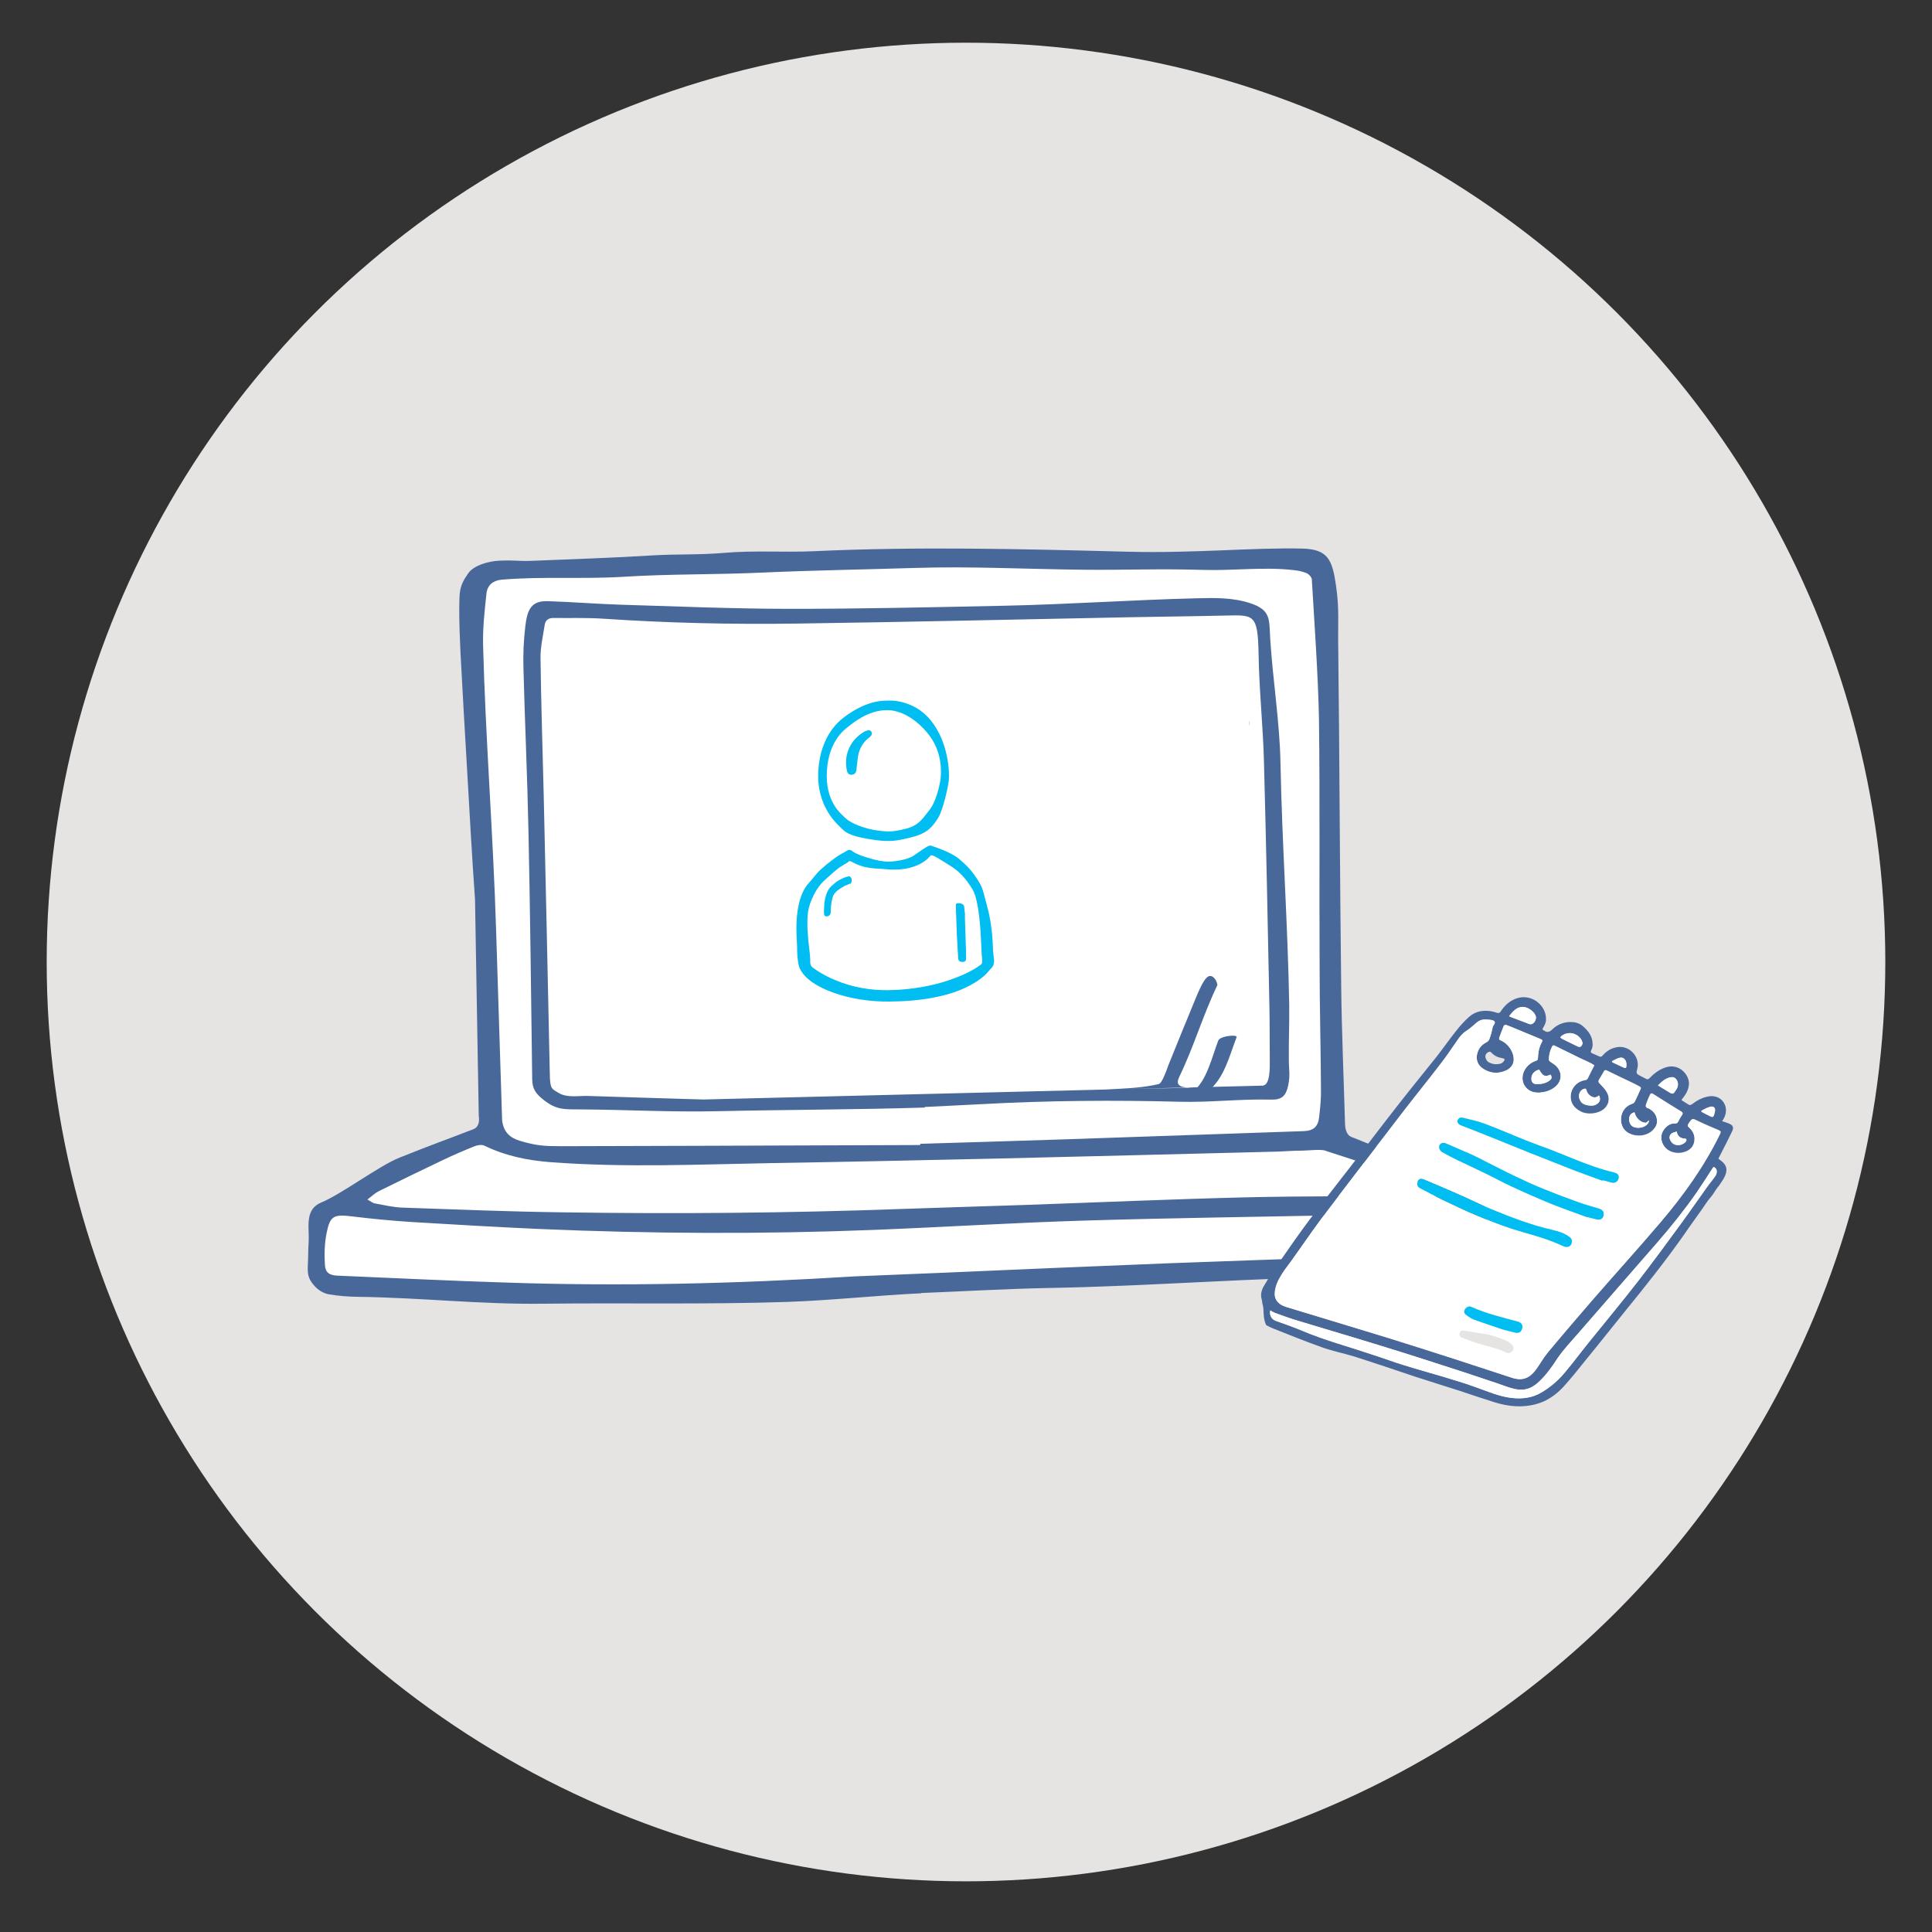 <?xml version="1.0" encoding="utf-8"?>
<!-- Generator: Adobe Illustrator 16.0.0, SVG Export Plug-In . SVG Version: 6.00 Build 0)  -->
<!DOCTYPE svg PUBLIC "-//W3C//DTD SVG 1.1//EN" "http://www.w3.org/Graphics/SVG/1.1/DTD/svg11.dtd">
<svg version="1.1" id="Layer_1" xmlns="http://www.w3.org/2000/svg" xmlns:xlink="http://www.w3.org/1999/xlink" x="0px" y="0px"
	 width="30px" height="30px" viewBox="0 0 30 30" enable-background="new 0 0 30 30" xml:space="preserve">
<rect x="0" y="0" width="30" height="30" fill="#333333" stroke="none"/>
<g>
	<circle fill="#E6E3E3" cx="15" cy="14.938" r="14.275"/>
	<path fill-rule="evenodd" clip-rule="evenodd" fill="#48689A" d="M8.703,10.328c0.006-0.102,0.009-0.205,0.017-0.306
		C8.724,9.97,8.765,9.934,8.827,9.923c0.045-0.008,0.09-0.016,0.135-0.014c0.107,0.005,0.214,0.016,0.319,0.028
		C9.299,9.94,9.327,9.959,9.33,9.974c0.006,0.03-0.001,0.063-0.008,0.092c-0.003,0.008-0.028,0.013-0.042,0.012
		c-0.079-0.003-0.16-0.009-0.239-0.012c-0.034-0.002-0.067-0.001-0.101,0.001c-0.045,0.003-0.057,0.018-0.056,0.063
		c0.003,0.146,0.006,0.664,0.008,0.81c0,0.061-0.012,0.071-0.071,0.072c-0.014,0-0.028,0-0.042,0c-0.053,0-0.069-0.015-0.071-0.068
		c-0.001-0.082,0-0.536,0-0.617C8.707,10.328,8.704,10.328,8.703,10.328z"/>
	<g>
		<path fill-rule="evenodd" clip-rule="evenodd" fill="#48689A" d="M18.834,16.515c0.053-0.143,0.093-0.271,0.148-0.396
			c0.087-0.201,0.177-0.4,0.275-0.595c0.028-0.053,0.031-0.102,0.087-0.119c0.047-0.016,0.068-0.041,0.103-0.005
			c0.031,0.029,0.031,0.107,0.019,0.156c-0.024,0.092-0.065,0.18-0.103,0.267c-0.086,0.205-0.176,0.408-0.267,0.611
			c-0.021,0.048-0.056,0.093-0.09,0.135c-0.043,0.057-0.102,0.119-0.173,0.073C18.781,16.609,18.874,16.577,18.834,16.515z"/>
		<path fill="#FFFFFF" d="M7.591,17.183c0,0-0.408-7.623-0.245-7.896c0.164-0.274,0.327-0.479,0.409-0.458
			c0.081,0.02,4.61-0.123,4.61-0.123h8.026l0.103,0.265l0.183,8.706l-0.549,0.105l-7.575,0.078H8.348l-0.634-0.184L7.591,17.183z"/>
		<path fill-rule="evenodd" clip-rule="evenodd" fill="#48689A" d="M14.36,17.198c-1.079,0.033-2.157,0.033-3.236,0.057
			c-0.702,0.016-1.405-0.024-2.107-0.028c-0.25-0.002-0.372,0.013-0.573-0.146c-0.118-0.091-0.178-0.167-0.18-0.321
			c-0.017-1.284-0.031-2.567-0.058-3.852c-0.017-0.842-0.056-1.685-0.078-2.527c-0.006-0.242,0.002-0.408,0.028-0.648
			c0.031-0.267,0.09-0.408,0.356-0.398c0.377,0.012,0.753,0.043,1.13,0.055c0.868,0.026,1.736,0.063,2.604,0.064
			c1.114,0.001,2.23-0.025,3.344-0.048c0.999-0.021,1.997-0.092,2.998-0.116c0.272-0.007,0.549-0.012,0.815,0.073
			c0.344,0.11,0.301,0.259,0.322,0.574c0.04,0.622,0.146,1.282,0.158,1.905c0.024,1.255,0.114,2.51,0.136,3.765
			c0.003,0.281-0.009,0.561-0.006,0.841c0,0.175,0.024,0.236-0.01,0.407c-0.034,0.161-0.099,0.224-0.263,0.22
			c-0.475-0.013-0.952,0.046-1.426,0.033c-1.023-0.027-2.046-0.019-3.066,0.037c-0.296,0.016-0.592,0.029-0.89,0.044
			C14.36,17.191,14.36,17.195,14.36,17.198z M19.596,16.858c0.134,0.006,0.121-0.289,0.121-0.419c-0.003-0.273,0-0.548-0.006-0.823
			c-0.025-1.258-0.05-2.517-0.084-3.775c-0.013-0.554-0.077-1.142-0.084-1.701c-0.012-0.604-0.077-0.591-0.502-0.582
			c-0.446,0.011-1.084,0.018-1.531,0.027c-1.719,0.034-3.436,0.074-5.155,0.098c-0.996,0.014-1.993-0.009-2.988-0.076
			C9.11,9.59,8.851,9.599,8.592,9.596C8.518,9.595,8.467,9.631,8.458,9.704c-0.026,0.17-0.066,0.341-0.065,0.511
			c0.009,0.715,0.033,1.43,0.05,2.146c0.032,1.408,0.065,2.893,0.094,4.301c0.005,0.247,0.02,0.24,0.144,0.312
			c0.129,0.077,0.309,0.038,0.456,0.044c0.594,0.02,1.189,0.037,1.782,0.055 M17.153,16.917c0.363-0.015,0.596-0.028,0.828-0.081
			c0.04-0.003,0.065-0.062,0.087-0.105c0.027-0.059,0.053-0.127,0.074-0.189c0.146-0.36,0.291-0.72,0.44-1.078
			c0.09-0.211,0.157-0.335,0.232-0.305c0.077,0.031,0.09,0.137,0.09,0.137c-0.229,0.477-0.363,0.951-0.593,1.427
			c-0.074,0.153,0.05,0.167,0.224,0.167 M19.395,11.184c0.003,0.029,0.003,0.059-0.003,0.085"/>
		<g>
			<g>
				<path fill="#00BDF2" d="M14.982,14.213c0.006,0.197,0.012,0.394,0.019,0.591c0,0.03-0.001,0.061-0.001,0.091
					c-0.001,0.025-0.016,0.038-0.039,0.041c-0.04,0.005-0.081-0.003-0.083-0.062c-0.004-0.112-0.014-0.224-0.019-0.336
					c-0.006-0.143-0.011-0.288-0.016-0.432c0-0.017,0.001-0.035,0-0.053c-0.001-0.017,0.006-0.022,0.022-0.026
					c0.029-0.005,0.059,0,0.085,0.016c0.009,0.005,0.017,0.02,0.021,0.032c0.006,0.046,0.011,0.092,0.015,0.139H14.982z"/>
				<path fill="#00BDF2" d="M13.486,11.348c0.023,0.001,0.036,0.013,0.043,0.029c0.006,0.017,0.003,0.035-0.008,0.05
					c-0.004,0.008-0.012,0.014-0.021,0.021c-0.101,0.075-0.167,0.175-0.188,0.304c-0.011,0.069-0.019,0.139-0.028,0.208
					c-0.003,0.033-0.022,0.058-0.048,0.065c-0.045,0.012-0.074-0.007-0.085-0.057c-0.05-0.232,0.039-0.456,0.237-0.584
					C13.421,11.364,13.454,11.349,13.486,11.348z"/>
				<path fill="#00BDF2" d="M13.493,11.339c0.021,0.002,0.034,0.013,0.04,0.03c0.008,0.018,0.005,0.036-0.006,0.051
					c-0.005,0.007-0.013,0.014-0.021,0.021c-0.099,0.076-0.163,0.177-0.183,0.307c-0.011,0.07-0.017,0.14-0.025,0.211
					c-0.004,0.033-0.021,0.059-0.048,0.066c-0.043,0.012-0.073-0.008-0.082-0.058c-0.048-0.235,0.037-0.461,0.229-0.59
					C13.429,11.355,13.461,11.341,13.493,11.339z"/>
				<path fill="#00BDF2" d="M13.146,13.745c0.019-0.01,0.039-0.02,0.057-0.023c0.016-0.004,0.023-0.028,0.022-0.064
					c0-0.015-0.009-0.025-0.016-0.037c-0.006-0.005-0.014-0.012-0.021-0.014c-0.005-0.001-0.011,0-0.016,0.002
					c-0.005,0.001-0.008,0.002-0.011,0.003c-0.001,0-0.005,0.002-0.006,0.002c-0.001,0.001-0.005,0-0.006,0.001
					c-0.003,0-0.003,0.001-0.004,0.001c-0.003,0.001-0.005,0.001-0.008,0.002c-0.019,0.005-0.036,0.014-0.054,0.021
					c-0.025,0.012-0.048,0.025-0.073,0.039c-0.03,0.017-0.053,0.042-0.081,0.065c-0.135,0.102-0.13,0.333-0.132,0.355
					c-0.003,0.023-0.006,0.098,0.006,0.117c0.014,0.019,0.048,0.017,0.057,0.01c0.008-0.006,0.043-0.012,0.041-0.078
					c-0.003-0.066,0.012-0.146,0.026-0.207c0.014-0.06,0.068-0.111,0.115-0.139c0.023-0.014,0.071-0.045,0.096-0.056
					C13.139,13.747,13.143,13.746,13.146,13.745z"/>
				<path fill="#00BDF2" d="M13.79,10.879c0,0,0.391-0.032,0.667,0.312c0.277,0.345,0.288,0.818,0.276,0.926
					c-0.011,0.108-0.09,0.463-0.166,0.583c-0.086,0.14-0.17,0.24-0.406,0.299c-0.234,0.06-0.336,0.074-0.552,0.047
					c-0.214-0.029-0.417-0.066-0.515-0.158c-0.098-0.09-0.421-0.368-0.387-0.923c0.032-0.555,0.342-0.782,0.389-0.819
					C13.143,11.111,13.441,10.869,13.79,10.879z M13.173,11.283c-0.04,0.031-0.304,0.207-0.333,0.686
					c-0.028,0.479,0.212,0.663,0.297,0.742c0.085,0.079,0.302,0.161,0.488,0.185s0.245,0.021,0.449-0.029
					c0.205-0.052,0.27-0.184,0.349-0.277c0.112-0.131,0.17-0.401,0.182-0.494c0.009-0.094,0.039-0.422-0.205-0.716
					c-0.313-0.375-0.617-0.352-0.617-0.352C13.48,11.018,13.215,11.25,13.173,11.283z"/>
				<path fill="#00BDF2" d="M15.414,14.628c-0.006-0.139-0.033-0.363-0.084-0.548c-0.051-0.185-0.063-0.278-0.126-0.381
					c-0.107-0.175-0.182-0.251-0.313-0.363c-0.13-0.109-0.391-0.189-0.426-0.202c-0.036-0.011-0.042-0.012-0.279,0.153
					c-0.113,0.077-0.358,0.092-0.358,0.092s-0.012-0.001-0.019,0c-0.056,0.002-0.102-0.005-0.156-0.014
					c-0.063-0.012-0.127-0.029-0.189-0.049c-0.053-0.016-0.105-0.034-0.155-0.057c-0.017-0.007-0.032-0.014-0.046-0.024
					c-0.023-0.014-0.05-0.04-0.078-0.038c-0.014,0.001-0.028,0.01-0.04,0.017c-0.009,0.004-0.019,0.008-0.028,0.015
					c-0.003,0.002-0.008,0.007-0.011,0.009c-0.006,0.004-0.014,0.005-0.019,0.009c-0.004,0.002-0.006,0.004-0.011,0.006
					c-0.006,0.003-0.012,0.006-0.019,0.01c-0.046,0.026-0.088,0.057-0.13,0.089c-0.062,0.046-0.121,0.095-0.18,0.147
					c-0.07,0.062-0.122,0.141-0.19,0.215c-0.259,0.286-0.178,0.912-0.18,0.972c0,0.105,0.004,0.211,0.028,0.313
					c0.014,0.057,0.059,0.118,0.099,0.161c0.034,0.035,0.071,0.065,0.11,0.093c0.104,0.071,0.219,0.124,0.338,0.165
					c0.273,0.096,0.567,0.136,0.855,0.134c0.239-0.002,0.478-0.019,0.711-0.066c0.217-0.043,0.434-0.112,0.623-0.23
					c0.057-0.036,0.115-0.077,0.164-0.125c0.022-0.021,0.04-0.043,0.06-0.067c0.024-0.028,0.053-0.049,0.062-0.086
					c0.013-0.035,0.01-0.074,0.005-0.109C15.419,14.792,15.418,14.708,15.414,14.628z M13.807,15.375
					c-0.282,0.006-0.564-0.043-0.824-0.15c-0.096-0.039-0.189-0.086-0.277-0.142c-0.026-0.017-0.053-0.034-0.079-0.053
					c-0.053-0.037-0.045-0.08-0.046-0.14c-0.002-0.059-0.01-0.117-0.017-0.176c-0.021-0.167-0.039-0.394-0.017-0.555
					c0.024-0.161,0.131-0.376,0.245-0.479c0.054-0.048,0.172-0.159,0.231-0.202c0.05-0.035,0.099-0.058,0.149-0.094
					c0.015-0.011,0.011-0.016,0.029-0.012c0.005,0,0.048,0.02,0.062,0.029c0.006,0.004,0.014,0.007,0.021,0.011
					c0.028,0.014,0.065,0.026,0.095,0.036c0.056,0.018,0.076,0.021,0.14,0.03c0.066,0.011,0.136,0.008,0.203,0.016
					c0.507,0.059,0.699-0.171,0.724-0.206c0.024-0.036,0.176,0.075,0.31,0.156c0.133,0.08,0.248,0.201,0.349,0.374
					c0.101,0.172,0.126,0.691,0.13,0.822c0.003,0.06,0.006,0.119,0.009,0.18c0.001,0.041,0.014,0.083,0.006,0.124
					c-0.003,0.031-0.022,0.037-0.045,0.053c-0.026,0.018-0.051,0.036-0.078,0.051c-0.083,0.049-0.172,0.09-0.262,0.125
					c-0.292,0.117-0.606,0.177-0.919,0.197C13.898,15.371,13.854,15.374,13.807,15.375z"/>
			</g>
		</g>
		<path fill="#FFFFFF" d="M7.543,17.513l-2.477,1.322L4.89,19.656c0,0-0.708,0.449,5.282,0.449c5.989,0,11.666-0.449,11.666-0.449
			l0.794-0.19l-0.184-0.871l-0.148-0.2l-1.866-0.718c0,0-11.33,0.717-12.643,0.061C7.653,17.669,7.543,17.513,7.543,17.513z"/>
		<path fill-rule="evenodd" clip-rule="evenodd" fill="#48689A" d="M23.096,19.197c0,0.112,0,0.229-0.037,0.335
			c-0.053,0.161-0.146,0.239-0.323,0.237c-0.7-0.006-0.945,0.048-1.643,0.054c-1.608,0.015-3.214,0.149-4.822,0.177
			c-0.655,0.013-1.312,0.052-1.967,0.078c0,0.001,0,0.003,0,0.004c-0.694,0.033-1.387,0.11-2.082,0.134
			c-1.26,0.042-2.521,0.013-3.783,0.028c-0.998,0.012-1.886-0.094-2.885-0.107c-0.15-0.002-0.3-0.014-0.447-0.039
			c-0.071-0.012-0.148-0.054-0.2-0.106c-0.164-0.164-0.125-0.261-0.123-0.454c0.004-0.314,0.017-0.18,0.006-0.493
			c-0.001-0.04,0.002-0.081,0.008-0.121c0.016-0.119,0.076-0.205,0.191-0.252c0.318-0.131,0.895-0.569,1.214-0.696
			c0.567-0.226,0.576-0.222,1.146-0.441c0.088-0.034,0.098-0.125,0.085-0.212l-0.058-3.356c-0.048-0.677-0.085-1.355-0.124-2.032
			c-0.036-0.597-0.069-1.194-0.101-1.791c-0.011-0.227-0.02-0.454-0.02-0.682C7.136,9.197,7.122,9.112,7.272,8.9
			c0.09-0.127,0.33-0.189,0.488-0.194c0.279-0.011,0.26,0.013,0.54,0.001c0.607-0.026,1.213-0.044,1.819-0.082
			c0.375-0.024,0.734-0.006,1.124-0.04c0.465-0.041,0.931-0.005,1.397-0.026c1.621-0.075,3.244-0.034,4.867,0.008
			c1.026,0.027,1.928-0.066,2.709-0.049c0.406,0.009,0.472,0.173,0.53,0.579c0.053,0.365,0.027,0.585,0.034,0.954
			c0.021,1.756,0.024,3.512,0.046,5.269c0.007,0.678,0.041,1.469,0.06,2.147c0.003,0.071,0.03,0.161,0.093,0.185
			c0.573,0.229,0.415,0.168,0.992,0.394c0.143,0.056,0.616,0.277,0.762,0.333c0.214,0.114,0.322,0.293,0.329,0.4L23.096,19.197z
			 M7.797,17.398c0.023,0.18,0.118,0.269,0.277,0.317c0.261,0.077,0.38,0.083,0.646,0.083c1.153-0.002,2.895-0.009,5.569-0.018
			c0-0.006,0-0.013,0-0.019c0.735-0.022,1.469-0.044,2.203-0.068c1.253-0.042,2.505-0.086,3.754-0.129
			c0.148-0.005,0.223-0.07,0.238-0.22c0.016-0.142,0.031-0.286,0.028-0.429c-0.003-0.639-0.021-1.276-0.021-1.915
			c-0.007-1.277,0.006-2.555-0.01-3.831c-0.013-0.688-0.071-1.486-0.111-2.173c-0.003-0.035-0.047-0.082-0.081-0.096
			c-0.062-0.026-0.13-0.04-0.198-0.047c-0.468-0.055-0.924,0.012-1.426-0.004C18,8.829,17.464,8.853,16.847,8.847
			c-0.881-0.008-1.763-0.056-2.643-0.028c-0.781,0.025-1.562,0.036-2.343,0.071c-0.724,0.035-1.451,0.02-2.174,0.066
			c-0.657,0.04-1.24-0.009-1.897,0.045C7.656,9.013,7.568,9.087,7.554,9.214c-0.028,0.261-0.058,0.526-0.053,0.788
			c0.037,1.451,0.158,2.976,0.202,4.427L7.797,17.398z M13.263,19.82c0.442-0.019,0.936-0.038,1.431-0.059
			c1.151-0.05,2.302-0.1,3.452-0.145c0.927-0.035,1.851-0.066,2.774-0.098c0.062-0.003,0.08-0.027,0.083-0.085
			c0.004-0.159,0.004-0.317,0.013-0.476c0.006-0.072-0.016-0.092-0.087-0.09c-1.363,0.028-2.728,0.045-4.091,0.086
			c-1.092,0.033-2.183,0.102-3.274,0.145c-1.734,0.068-3.468,0.06-5.203-0.015c-0.654-0.03-1.306-0.067-1.958-0.107
			c-0.313-0.02-0.627-0.05-0.938-0.088c-0.28-0.034-0.341-0.012-0.394,0.262c-0.032,0.159-0.036,0.327-0.026,0.489
			c0.007,0.123,0.071,0.164,0.194,0.169c0.878,0.037,1.753,0.081,2.63,0.108C9.651,19.976,11.432,19.934,13.263,19.82z
			 M20.588,17.871c-0.056-0.032-0.301-0.003-0.365-0.004c-0.131-0.001-0.258,0.011-0.385,0.015
			c-1.438,0.036-2.876,0.073-4.313,0.107c-1.175,0.026-2.348,0.052-3.522,0.071c-1.151,0.021-2.303,0.073-3.455-0.014
			c-0.353-0.027-0.7-0.097-1.026-0.256c-0.04-0.02-0.107-0.01-0.153,0.009c-0.164,0.065-0.327,0.136-0.487,0.212
			c-0.336,0.159-0.669,0.322-1.003,0.487c-0.057,0.029-0.106,0.077-0.174,0.128c0.054,0.029,0.081,0.055,0.112,0.06
			c0.146,0.026,0.293,0.062,0.441,0.066c0.825,0.029,1.649,0.062,2.475,0.073c1.753,0.026,3.505,0.012,5.258-0.052
			c0.635-0.023,1.269-0.04,1.904-0.062c1.15-0.04,2.304-0.091,3.454-0.119c0.917-0.021,1.831-0.015,2.746-0.021
			c0.13-0.001,0.26,0,0.39,0c0-0.01,0.004-0.02,0.004-0.03c-0.025-0.014-0.053-0.031-0.081-0.043
			c-0.217-0.083-0.434-0.168-0.65-0.247L20.588,17.871z M21.667,19.204h-0.004c0-0.048,0.004-0.095,0-0.14
			c0-0.028-0.009-0.056-0.012-0.084c-0.01-0.064-0.143-0.125-0.224-0.124c-0.13,0.001-0.227,0.067-0.229,0.158
			c0,0.134,0,0.267,0.01,0.398c0.003,0.032,0.031,0.085,0.059,0.09c0.081,0.021,0.279,0.021,0.362,0.028
			c0.007,0,0.016-0.033,0.016-0.05C21.654,19.389,21.66,19.295,21.667,19.204z M22.132,19.25c0.003,0,0.006,0,0.009,0
			c0-0.08,0.01-0.162-0.003-0.241c-0.006-0.035-0.047-0.064-0.074-0.096c-0.025,0.031-0.068,0.059-0.074,0.093
			c-0.022,0.159-0.034,0.322-0.047,0.481c-0.006,0.059,0.028,0.077,0.081,0.074c0.071-0.003,0.104-0.048,0.104-0.116
			C22.132,19.381,22.132,19.315,22.132,19.25z"/>
		<path fill="#48689A" d="M26.833,17.441c-0.027-0.011-0.059-0.021-0.093-0.032c0.006-0.01,0.013-0.017,0.016-0.022
			c0.034-0.054,0.05-0.112,0.043-0.176c-0.019-0.129-0.13-0.207-0.263-0.187c-0.1,0.016-0.187,0.064-0.267,0.125
			c-0.01,0.008-0.031,0.013-0.041,0.008c-0.037-0.021-0.077-0.049-0.117-0.074c0.003-0.007,0.003-0.011,0.006-0.013
			c0.006-0.01,0.013-0.018,0.019-0.026c0.053-0.066,0.09-0.139,0.09-0.225c-0.003-0.138-0.154-0.306-0.35-0.248
			c-0.105,0.03-0.189,0.095-0.264,0.172c-0.016,0.016-0.028,0.021-0.05,0.01c-0.043-0.024-0.09-0.043-0.13-0.069
			c-0.01-0.005-0.019-0.026-0.019-0.039c0.003-0.024,0.012-0.05,0.016-0.074c0.027-0.176-0.134-0.337-0.311-0.312
			c-0.096,0.014-0.174,0.062-0.235,0.134c-0.016,0.017-0.028,0.022-0.05,0.011c-0.037-0.018-0.074-0.032-0.111-0.049
			c-0.021-0.009-0.024-0.019-0.016-0.041c0.016-0.032,0.028-0.067,0.024-0.101c0-0.12-0.067-0.207-0.154-0.281
			c-0.044-0.038-0.1-0.058-0.158-0.061c-0.121-0.008-0.227,0.03-0.313,0.112c-0.04,0.04-0.077,0.057-0.127,0.02c0,0,0,0-0.003-0.001
			c-0.024-0.009-0.028-0.018-0.013-0.044c0.022-0.036,0.044-0.079,0.044-0.119c0.012-0.22-0.208-0.397-0.422-0.346
			c-0.121,0.03-0.211,0.106-0.279,0.209c-0.015,0.025-0.03,0.035-0.062,0.024c-0.031-0.011-0.062-0.019-0.093-0.024
			c-0.127-0.02-0.242,0.003-0.338,0.088c-0.071,0.063-0.137,0.136-0.195,0.21c-0.108,0.134-0.205,0.275-0.31,0.409
			c-0.192,0.242-0.388,0.479-0.577,0.722c-0.257,0.327-0.505,0.656-0.759,0.984c-0.211,0.273-0.425,0.544-0.633,0.82
			c-0.151,0.202-0.298,0.41-0.44,0.617c-0.093,0.129-0.18,0.262-0.26,0.396c-0.044,0.068-0.071,0.147-0.047,0.226
			c0.007,0.022,0.01,0.045,0.01,0.064c0.012,0.037,0.019,0.078,0.019,0.124c0.003,0.062,0.006,0.135,0.034,0.197
			c0,0.001,0,0.001,0,0.003c0.006,0.013,0.012,0.019,0.016,0.019c0.04,0.021,0.064,0.034,0.108,0.051
			c0.251,0.1,0.505,0.202,0.759,0.292c0.158,0.056,0.326,0.09,0.487,0.138c0.161,0.05,0.315,0.104,0.474,0.155
			c0.164,0.054,0.329,0.111,0.493,0.165c0.226,0.073,0.455,0.145,0.682,0.217c0.18,0.06,0.359,0.121,0.539,0.177
			c0.214,0.065,0.428,0.086,0.645,0.026c0.165-0.045,0.301-0.141,0.416-0.263c0.127-0.14,0.244-0.287,0.362-0.435
			c0.205-0.249,0.403-0.502,0.607-0.753c0.316-0.388,0.626-0.778,0.914-1.188c0.09-0.133,0.187-0.263,0.279-0.395
			c0.04-0.06,0.081-0.123,0.13-0.179c0.047-0.053,0.074-0.117,0.121-0.169l0,0c0.031-0.044,0.062-0.087,0.087-0.134
			c0.056-0.108,0.05-0.191-0.056-0.268c-0.013-0.01-0.025-0.02-0.034-0.026c0.071-0.141,0.143-0.277,0.208-0.414
			C26.93,17.506,26.911,17.468,26.833,17.441z M26.431,17.241c0.04-0.021,0.08-0.043,0.124-0.055
			c0.056-0.015,0.086,0.019,0.074,0.075c0,0.008-0.003,0.016-0.007,0.024l0,0c0,0.005-0.003,0.012-0.003,0.018
			c-0.016,0.045-0.021,0.049-0.064,0.03c-0.041-0.02-0.081-0.04-0.121-0.062C26.412,17.263,26.415,17.25,26.431,17.241z
			 M26.183,17.714c-0.007,0.012-0.013,0.024-0.025,0.031c-0.064,0.056-0.191,0.06-0.232-0.06c-0.012-0.045,0.013-0.087,0.06-0.098
			c0.016-0.005,0.027-0.011,0.049-0.018c0.013,0.077,0.06,0.109,0.131,0.111C26.186,17.683,26.188,17.696,26.183,17.714z
			 M25.956,16.726c0.031-0.004,0.056,0.011,0.074,0.035c0.031,0.047,0.034,0.104,0.003,0.151c-0.056,0.087-0.053,0.087-0.143,0.032
			c-0.046-0.029-0.093-0.058-0.146-0.09C25.808,16.79,25.866,16.735,25.956,16.726z M25.15,16.425
			c0.062-0.017,0.111,0.04,0.105,0.117c0,0.045-0.01,0.051-0.05,0.032c-0.056-0.027-0.114-0.054-0.171-0.08
			c-0.003-0.006-0.003-0.011-0.003-0.017C25.069,16.459,25.106,16.436,25.15,16.425z M24.255,16.08
			c0.099-0.07,0.235-0.042,0.301,0.065c0.012,0.019,0.015,0.042,0.019,0.052c-0.013,0.061-0.041,0.07-0.084,0.049
			c-0.077-0.039-0.155-0.076-0.232-0.114c-0.013-0.006-0.021-0.016-0.031-0.023C24.236,16.099,24.242,16.087,24.255,16.08z
			 M24.075,16.687c0.024,0.03,0.024,0.062-0.007,0.087c-0.064,0.051-0.143,0.065-0.226,0.059c-0.034-0.003-0.057-0.03-0.062-0.065
			c-0.009-0.077,0.04-0.142,0.121-0.157C23.957,16.711,23.991,16.727,24.075,16.687z M23.632,15.636
			c0.08-0.007,0.188,0.064,0.214,0.14c0.019,0.051-0.025,0.128-0.078,0.129c-0.021,0.001-0.043-0.013-0.067-0.021
			c-0.084-0.031-0.165-0.062-0.248-0.094c-0.007-0.002-0.01-0.005-0.019-0.012C23.489,15.712,23.539,15.644,23.632,15.636z
			 M23.334,16.433c0.031,0.004,0.037,0.019,0.019,0.043c-0.031,0.045-0.077,0.048-0.127,0.049c-0.019,0.001-0.037-0.005-0.047-0.006
			c-0.046-0.013-0.08-0.027-0.099-0.064c-0.031-0.052-0.013-0.103,0.043-0.123c0.007-0.003,0.025,0.001,0.031,0.008
			C23.201,16.395,23.263,16.421,23.334,16.433z M26.635,18.263c-0.04,0.06-0.09,0.114-0.13,0.173
			c-0.134,0.185-0.261,0.373-0.396,0.556c-0.221,0.303-0.443,0.606-0.673,0.902c-0.248,0.32-0.509,0.632-0.763,0.948
			c-0.124,0.153-0.241,0.312-0.369,0.464c-0.102,0.125-0.226,0.232-0.365,0.314c-0.14,0.085-0.295,0.105-0.456,0.088
			c-0.201-0.021-0.384-0.104-0.573-0.17c-0.164-0.061-0.331-0.108-0.499-0.16c-0.207-0.062-0.418-0.119-0.626-0.185
			c-0.133-0.04-0.264-0.09-0.396-0.133c-0.201-0.066-0.403-0.132-0.607-0.195c-0.189-0.059-0.375-0.124-0.558-0.2
			c-0.137-0.058-0.273-0.105-0.413-0.155c-0.064-0.022-0.102-0.085-0.086-0.162c0.024,0.014,0.049,0.029,0.074,0.039
			c0.093,0.033,0.186,0.069,0.278,0.098c0.332,0.102,0.667,0.199,0.998,0.3c0.218,0.067,0.435,0.132,0.651,0.2
			c0.227,0.071,0.452,0.143,0.676,0.216c0.232,0.074,0.465,0.15,0.694,0.228c0.099,0.032,0.198,0.066,0.294,0.101
			c0.084,0.028,0.171,0.056,0.261,0.048c0.105-0.008,0.186-0.064,0.26-0.135c0.108-0.104,0.192-0.225,0.273-0.349
			c0.096-0.141,0.214-0.264,0.325-0.392c0.406-0.469,0.815-0.935,1.221-1.402c0.218-0.25,0.425-0.509,0.614-0.78
			c0.087-0.127,0.17-0.257,0.254-0.387c0.003-0.004,0.006-0.009,0.01-0.012C26.675,18.145,26.666,18.218,26.635,18.263z
			 M26.709,17.608c-0.241,0.496-0.561,0.943-0.917,1.363c-0.344,0.405-0.704,0.801-1.054,1.204
			c-0.235,0.272-0.472,0.548-0.704,0.827c-0.068,0.082-0.12,0.179-0.183,0.264c-0.059,0.08-0.133,0.146-0.241,0.15
			c-0.041,0.001-0.084-0.007-0.124-0.019c-0.298-0.097-0.596-0.195-0.893-0.292c-0.356-0.114-0.713-0.229-1.069-0.339
			c-0.518-0.16-1.036-0.313-1.554-0.472c-0.108-0.032-0.18-0.104-0.176-0.206c0-0.062,0.021-0.128,0.046-0.186
			c0.062-0.14,0.164-0.256,0.251-0.378c0.134-0.185,0.261-0.374,0.396-0.556c0.158-0.216,0.323-0.426,0.484-0.639
			c0.278-0.361,0.552-0.723,0.83-1.083c0.192-0.249,0.391-0.493,0.58-0.741c0.09-0.115,0.167-0.236,0.251-0.354
			c0.037-0.055,0.077-0.104,0.136-0.142c0.06-0.038,0.108-0.084,0.161-0.129c0.05-0.045,0.109-0.054,0.171-0.047
			c0.037,0.003,0.081,0.004,0.103,0.025c0.027,0.027-0.016,0.061-0.025,0.092c-0.012,0.064-0.03,0.13-0.053,0.19
			c-0.006,0.019-0.027,0.036-0.046,0.046c-0.068,0.036-0.115,0.087-0.137,0.161c-0.031,0.102,0,0.194,0.093,0.252
			c0.108,0.069,0.227,0.078,0.345,0.026c0.114-0.051,0.151-0.149,0.108-0.27c-0.037-0.093-0.1-0.163-0.192-0.203
			c-0.019-0.009-0.021-0.021-0.016-0.037c0.021-0.062,0.047-0.125,0.071-0.186c0.003-0.009,0.024-0.016,0.037-0.013
			c0.044,0.016,0.09,0.034,0.134,0.053c0.13,0.053,0.26,0.107,0.391,0.162c0.043,0.019,0.046,0.022,0.024,0.062
			c-0.04,0.074-0.053,0.155-0.056,0.237c0,0.027-0.01,0.035-0.031,0.042c-0.062,0.021-0.111,0.055-0.151,0.106
			c-0.09,0.121-0.075,0.273,0.046,0.352c0.05,0.031,0.108,0.041,0.168,0.036c0.083-0.007,0.157-0.03,0.226-0.081
			c0.115-0.089,0.127-0.228,0.025-0.332c-0.028-0.026-0.062-0.045-0.094-0.068c-0.009-0.007-0.019-0.021-0.019-0.03
			c0-0.072,0.016-0.141,0.05-0.204c0.01-0.019,0.019-0.022,0.037-0.015c0.131,0.065,0.264,0.13,0.394,0.194
			c0.06,0.027,0.118,0.054,0.177,0.083c0.016,0.008,0.031,0.018,0.047,0.025c-0.034,0.068-0.068,0.129-0.097,0.193
			c-0.012,0.025-0.024,0.033-0.049,0.037c-0.152,0.024-0.251,0.172-0.214,0.321c0.021,0.078,0.074,0.127,0.143,0.165
			c0.108,0.06,0.278,0.042,0.372-0.04c0.074-0.068,0.093-0.168,0.037-0.263c-0.028-0.048-0.068-0.087-0.105-0.126
			c-0.022-0.021-0.028-0.033-0.016-0.059c0.027-0.043,0.053-0.088,0.077-0.131c0.013-0.022,0.025-0.024,0.05-0.013
			c0.124,0.062,0.251,0.121,0.378,0.182c0.044,0.021,0.087,0.043,0.127,0.065c0.021,0.01,0.025,0.022,0.013,0.043
			c-0.028,0.062-0.056,0.126-0.087,0.188c-0.006,0.014-0.021,0.028-0.037,0.033c-0.09,0.031-0.148,0.09-0.171,0.184
			c-0.024,0.113,0.013,0.221,0.112,0.275c0.133,0.074,0.338,0.047,0.421-0.105c0.047-0.085,0.01-0.203-0.077-0.259
			c-0.013-0.009-0.028-0.021-0.04-0.023c-0.041-0.011-0.044-0.036-0.031-0.066c0.016-0.049,0.037-0.096,0.059-0.143
			c0.01-0.02,0.022-0.026,0.047-0.012c0.146,0.093,0.291,0.184,0.44,0.275c0.021,0.014,0.027,0.026,0.009,0.051
			c-0.021,0.03-0.04,0.063-0.056,0.098c-0.013,0.024-0.028,0.035-0.053,0.033c-0.103-0.009-0.198,0.099-0.211,0.188
			c-0.012,0.098,0.04,0.198,0.134,0.243c0.064,0.03,0.13,0.036,0.198,0.021c0.087-0.019,0.154-0.066,0.177-0.156
			c0.021-0.092-0.01-0.173-0.081-0.235c-0.024-0.02-0.024-0.034-0.006-0.056c0-0.001,0-0.004,0.003-0.006
			c0.056-0.082,0.056-0.078,0.146-0.034c0.105,0.051,0.214,0.096,0.319,0.141C26.719,17.566,26.725,17.575,26.709,17.608z
			 M24.828,17.01c0.027,0.043,0.021,0.089-0.016,0.122c-0.031,0.028-0.071,0.039-0.108,0.036c-0.093-0.005-0.146-0.028-0.174-0.094
			c-0.031-0.065,0-0.144,0.062-0.165c0.024-0.009,0.037-0.006,0.043,0.022c0.013,0.045,0.04,0.076,0.081,0.097
			C24.757,17.048,24.794,17.042,24.828,17.01z M25.557,17.433c0.016,0,0.027-0.024,0.053-0.036
			c-0.007,0.019-0.013,0.041-0.025,0.057c-0.05,0.057-0.161,0.075-0.226,0.041c-0.041-0.021-0.065-0.075-0.06-0.124
			c0.007-0.059,0.025-0.083,0.081-0.1c0.016,0.057,0.046,0.105,0.096,0.138C25.501,17.423,25.528,17.434,25.557,17.433z"/>
		<path fill-rule="evenodd" clip-rule="evenodd" fill="#FFFFFF" d="M24.757,16.544c-0.034,0.068-0.068,0.129-0.097,0.193
			c-0.012,0.025-0.024,0.033-0.049,0.037c-0.152,0.024-0.251,0.172-0.214,0.321c0.021,0.078,0.074,0.127,0.143,0.165
			c0.108,0.06,0.278,0.042,0.372-0.04c0.074-0.068,0.093-0.168,0.037-0.263c-0.028-0.048-0.068-0.087-0.105-0.126
			c-0.022-0.021-0.028-0.033-0.016-0.059c0.027-0.043,0.053-0.088,0.077-0.131c0.013-0.022,0.025-0.024,0.05-0.013
			c0.124,0.062,0.251,0.121,0.378,0.182c0.044,0.021,0.087,0.043,0.127,0.065c0.021,0.01,0.025,0.022,0.013,0.043
			c-0.028,0.062-0.056,0.126-0.087,0.188c-0.006,0.014-0.021,0.028-0.037,0.033c-0.09,0.031-0.148,0.09-0.171,0.184
			c-0.024,0.113,0.013,0.221,0.112,0.275c0.133,0.074,0.338,0.047,0.421-0.105c0.047-0.085,0.01-0.203-0.077-0.259
			c-0.013-0.009-0.028-0.021-0.04-0.023c-0.041-0.011-0.044-0.036-0.031-0.066c0.016-0.049,0.037-0.096,0.059-0.143
			c0.01-0.02,0.022-0.026,0.047-0.012c0.146,0.093,0.291,0.184,0.44,0.275c0.021,0.014,0.027,0.026,0.009,0.051
			c-0.021,0.03-0.04,0.063-0.056,0.098c-0.013,0.024-0.028,0.035-0.053,0.033c-0.103-0.009-0.198,0.099-0.211,0.188
			c-0.012,0.098,0.04,0.198,0.134,0.243c0.064,0.03,0.13,0.036,0.198,0.021c0.087-0.019,0.154-0.066,0.177-0.156
			c0.021-0.092-0.01-0.173-0.081-0.235c-0.024-0.02-0.024-0.034-0.006-0.056c0-0.001,0-0.004,0.003-0.006
			c0.056-0.082,0.056-0.078,0.146-0.034c0.105,0.051,0.214,0.096,0.319,0.141c0.031,0.012,0.037,0.021,0.021,0.054
			c-0.241,0.496-0.561,0.943-0.917,1.363c-0.344,0.405-0.704,0.801-1.054,1.204c-0.235,0.272-0.472,0.548-0.704,0.827
			c-0.068,0.082-0.12,0.179-0.183,0.264c-0.059,0.08-0.133,0.146-0.241,0.15c-0.041,0.001-0.084-0.007-0.124-0.019
			c-0.298-0.097-0.596-0.195-0.893-0.292c-0.356-0.114-0.713-0.229-1.069-0.339c-0.518-0.16-1.036-0.313-1.554-0.472
			c-0.108-0.032-0.18-0.104-0.176-0.206c0-0.062,0.021-0.128,0.046-0.186c0.062-0.14,0.164-0.256,0.251-0.378
			c0.134-0.185,0.261-0.374,0.396-0.556c0.158-0.216,0.323-0.426,0.484-0.639c0.278-0.361,0.552-0.723,0.83-1.083
			c0.192-0.249,0.391-0.493,0.58-0.741c0.09-0.115,0.167-0.236,0.251-0.354c0.037-0.055,0.077-0.104,0.136-0.142
			c0.06-0.038,0.108-0.084,0.161-0.129c0.05-0.045,0.109-0.054,0.171-0.047c0.037,0.003,0.081,0.004,0.103,0.025
			c0.027,0.027-0.016,0.061-0.025,0.092c-0.012,0.064-0.03,0.13-0.053,0.19c-0.006,0.019-0.027,0.036-0.046,0.046
			c-0.068,0.036-0.115,0.087-0.137,0.161c-0.031,0.102,0,0.194,0.093,0.252c0.108,0.069,0.227,0.078,0.345,0.026
			c0.114-0.051,0.151-0.149,0.108-0.27c-0.037-0.093-0.1-0.163-0.192-0.203c-0.019-0.009-0.021-0.021-0.016-0.037
			c0.021-0.062,0.047-0.125,0.071-0.186c0.003-0.009,0.024-0.016,0.037-0.013c0.044,0.016,0.09,0.034,0.134,0.053
			c0.13,0.053,0.26,0.107,0.391,0.162c0.043,0.019,0.046,0.022,0.024,0.062c-0.04,0.074-0.053,0.155-0.056,0.237
			c0,0.027-0.01,0.035-0.031,0.042c-0.062,0.021-0.111,0.055-0.151,0.106c-0.09,0.121-0.075,0.273,0.046,0.352
			c0.05,0.031,0.108,0.041,0.168,0.036c0.083-0.007,0.157-0.03,0.226-0.081c0.115-0.089,0.127-0.228,0.025-0.332
			c-0.028-0.026-0.062-0.045-0.094-0.068c-0.009-0.007-0.019-0.021-0.019-0.03c0-0.072,0.016-0.141,0.05-0.204
			c0.01-0.019,0.019-0.022,0.037-0.015c0.131,0.065,0.264,0.13,0.394,0.194c0.06,0.027,0.118,0.054,0.177,0.083
			C24.726,16.526,24.741,16.536,24.757,16.544z M24.642,18.9c0-0.001,0-0.002,0-0.003c0.05,0.013,0.1,0.026,0.152,0.038
			c0.059,0.014,0.105-0.022,0.105-0.08c0.003-0.045-0.021-0.072-0.074-0.089c-0.103-0.031-0.205-0.058-0.308-0.095
			c-0.186-0.066-0.368-0.135-0.552-0.21c-0.146-0.06-0.294-0.127-0.437-0.195c-0.146-0.068-0.288-0.144-0.431-0.215
			c-0.087-0.044-0.171-0.089-0.258-0.128c-0.13-0.059-0.26-0.111-0.39-0.169c-0.057-0.024-0.112,0.009-0.105,0.068
			c0.003,0.024,0.024,0.056,0.049,0.068c0.078,0.045,0.158,0.085,0.236,0.124c0.148,0.071,0.3,0.14,0.446,0.212
			c0.133,0.064,0.26,0.137,0.394,0.197c0.198,0.092,0.402,0.182,0.607,0.266C24.264,18.766,24.453,18.83,24.642,18.9z
			 M24.292,19.358c0.064,0.018,0.108-0.014,0.114-0.071c0.007-0.046-0.021-0.072-0.059-0.096c-0.074-0.05-0.161-0.074-0.248-0.095
			c-0.322-0.074-0.632-0.193-0.937-0.318c-0.176-0.072-0.347-0.159-0.521-0.235c-0.177-0.078-0.354-0.152-0.533-0.228
			c-0.043-0.019-0.077-0.008-0.093,0.028c-0.021,0.04-0.009,0.084,0.031,0.105c0.114,0.06,0.227,0.121,0.341,0.176
			c0.18,0.085,0.356,0.171,0.539,0.247c0.177,0.074,0.354,0.145,0.536,0.205c0.245,0.079,0.499,0.135,0.735,0.24
			C24.232,19.331,24.267,19.348,24.292,19.358z M24.884,18.335c0-0.003,0-0.006,0.003-0.01c0.05,0.014,0.1,0.027,0.148,0.039
			c0.044,0.009,0.084-0.017,0.097-0.058c0.016-0.051-0.007-0.085-0.065-0.1c-0.226-0.053-0.443-0.135-0.657-0.222
			c-0.111-0.045-0.223-0.091-0.338-0.135c-0.133-0.051-0.267-0.098-0.396-0.15c-0.207-0.082-0.409-0.172-0.613-0.248
			c-0.112-0.043-0.229-0.066-0.348-0.096c-0.04-0.01-0.071,0.01-0.08,0.041c-0.01,0.03,0.012,0.062,0.05,0.077
			c0.046,0.019,0.093,0.034,0.139,0.053c0.152,0.061,0.304,0.12,0.456,0.182c0.155,0.062,0.31,0.126,0.465,0.188
			c0.229,0.092,0.459,0.183,0.688,0.272C24.583,18.226,24.731,18.279,24.884,18.335z M23.328,20.641
			c0.074,0.019,0.133,0.035,0.188,0.05c0.065,0.014,0.103-0.013,0.115-0.075c0.006-0.049-0.019-0.085-0.074-0.099
			c-0.242-0.065-0.49-0.124-0.72-0.228c-0.031-0.015-0.074,0.003-0.093,0.035c-0.021,0.034-0.019,0.066,0.013,0.09
			c0.04,0.028,0.08,0.056,0.124,0.073C23.033,20.543,23.188,20.594,23.328,20.641z M23.114,20.723
			c-0.127-0.021-0.255-0.04-0.382-0.061c-0.034-0.005-0.059,0.011-0.067,0.04c-0.01,0.031,0.003,0.056,0.04,0.07
			c0.074,0.027,0.148,0.057,0.223,0.082c0.155,0.05,0.319,0.079,0.469,0.151c0.027,0.015,0.067,0,0.09-0.029
			c0.019-0.027,0.021-0.058,0-0.084c-0.019-0.021-0.041-0.04-0.062-0.054C23.328,20.783,23.223,20.755,23.114,20.723z"/>
		<path fill-rule="evenodd" clip-rule="evenodd" fill="#FFFFFF" d="M26.607,18.12c0.067,0.024,0.059,0.098,0.027,0.143
			c-0.04,0.06-0.09,0.114-0.13,0.173c-0.134,0.185-0.261,0.373-0.396,0.556c-0.221,0.303-0.443,0.606-0.673,0.902
			c-0.248,0.32-0.509,0.632-0.763,0.948c-0.124,0.153-0.241,0.312-0.369,0.464c-0.102,0.125-0.226,0.232-0.365,0.314
			c-0.14,0.085-0.295,0.105-0.456,0.088c-0.201-0.021-0.384-0.104-0.573-0.17c-0.164-0.061-0.331-0.108-0.499-0.16
			c-0.207-0.062-0.418-0.119-0.626-0.185c-0.133-0.04-0.264-0.09-0.396-0.133c-0.201-0.066-0.403-0.132-0.607-0.195
			c-0.189-0.059-0.375-0.124-0.558-0.2c-0.137-0.058-0.273-0.105-0.413-0.155c-0.064-0.022-0.102-0.085-0.086-0.162
			c0.024,0.014,0.049,0.029,0.074,0.039c0.093,0.033,0.186,0.069,0.278,0.098c0.332,0.102,0.667,0.199,0.998,0.3
			c0.218,0.067,0.435,0.132,0.651,0.2c0.227,0.071,0.452,0.143,0.676,0.216c0.232,0.074,0.465,0.15,0.694,0.228
			c0.099,0.032,0.198,0.066,0.294,0.101c0.084,0.028,0.171,0.056,0.261,0.048c0.105-0.008,0.186-0.064,0.26-0.135
			c0.108-0.104,0.192-0.225,0.273-0.349c0.096-0.141,0.214-0.264,0.325-0.392c0.406-0.469,0.815-0.935,1.221-1.402
			c0.218-0.25,0.425-0.509,0.614-0.78c0.087-0.127,0.17-0.257,0.254-0.387C26.601,18.128,26.604,18.123,26.607,18.12z"/>
		<path fill-rule="evenodd" clip-rule="evenodd" fill="#FFFFFF" d="M23.434,15.778c0.056-0.066,0.105-0.134,0.198-0.143
			c0.08-0.007,0.188,0.064,0.214,0.14c0.019,0.051-0.025,0.128-0.078,0.129c-0.021,0.001-0.043-0.013-0.067-0.021
			c-0.084-0.031-0.165-0.062-0.248-0.094C23.445,15.788,23.442,15.785,23.434,15.778z"/>
		<path fill-rule="evenodd" clip-rule="evenodd" fill="#FFFFFF" d="M24.828,17.01c0.027,0.043,0.021,0.089-0.016,0.122
			c-0.031,0.028-0.071,0.039-0.108,0.036c-0.093-0.005-0.146-0.028-0.174-0.094c-0.031-0.065,0-0.144,0.062-0.165
			c0.024-0.009,0.037-0.006,0.043,0.022c0.013,0.045,0.04,0.076,0.081,0.097C24.757,17.048,24.794,17.042,24.828,17.01z"/>
		<path fill-rule="evenodd" clip-rule="evenodd" fill="#FFFFFF" d="M25.745,16.854c0.065-0.063,0.124-0.118,0.211-0.128
			c0.034-0.004,0.056,0.011,0.074,0.035c0.034,0.046,0.034,0.104,0.003,0.151c-0.053,0.087-0.053,0.087-0.143,0.031
			C25.845,16.915,25.798,16.886,25.745,16.854z"/>
		<path fill-rule="evenodd" clip-rule="evenodd" fill="#FFFFFF" d="M23.901,16.609c0.056,0.102,0.09,0.117,0.174,0.077
			c0.024,0.03,0.024,0.062-0.007,0.087c-0.064,0.051-0.143,0.065-0.226,0.059c-0.034-0.003-0.057-0.03-0.062-0.065
			C23.771,16.689,23.82,16.625,23.901,16.609z"/>
		<path fill-rule="evenodd" clip-rule="evenodd" fill="#FFFFFF" d="M24.574,16.197c-0.013,0.061-0.041,0.07-0.084,0.049
			c-0.077-0.039-0.155-0.076-0.232-0.114c-0.013-0.006-0.021-0.016-0.031-0.023c0.01-0.01,0.016-0.021,0.028-0.028
			c0.099-0.07,0.235-0.042,0.301,0.065C24.567,16.164,24.57,16.188,24.574,16.197z"/>
		<path fill-rule="evenodd" clip-rule="evenodd" fill="#FFFFFF" d="M25.38,17.272c0.016,0.057,0.046,0.105,0.096,0.137
			c0.021,0.015,0.053,0.025,0.077,0.025c0.016,0,0.031-0.025,0.057-0.037c-0.01,0.02-0.013,0.042-0.028,0.057
			c-0.05,0.059-0.158,0.076-0.227,0.041c-0.037-0.021-0.064-0.075-0.059-0.123C25.302,17.314,25.324,17.288,25.38,17.272z"/>
		<path fill-rule="evenodd" clip-rule="evenodd" fill="#FFFFFF" d="M26.037,17.57c0.012,0.077,0.059,0.108,0.13,0.111
			c0.021,0.001,0.024,0.015,0.019,0.032c-0.006,0.012-0.013,0.024-0.024,0.031c-0.065,0.055-0.192,0.059-0.232-0.06
			c-0.013-0.045,0.012-0.087,0.059-0.099C26.003,17.583,26.015,17.576,26.037,17.57z"/>
		<path fill-rule="evenodd" clip-rule="evenodd" fill="#FFFFFF" d="M25.032,16.478c0.037-0.019,0.074-0.042,0.118-0.053
			c0.062-0.017,0.111,0.04,0.105,0.117c0,0.045-0.01,0.051-0.05,0.032c-0.056-0.027-0.114-0.054-0.171-0.08
			C25.032,16.488,25.032,16.483,25.032,16.478z"/>
		<path fill-rule="evenodd" clip-rule="evenodd" fill="#00BDF2" d="M24.642,18.9c-0.188-0.07-0.378-0.135-0.563-0.21
			c-0.205-0.084-0.409-0.174-0.607-0.266c-0.134-0.061-0.261-0.133-0.394-0.197c-0.146-0.072-0.298-0.141-0.446-0.212
			c-0.078-0.039-0.158-0.079-0.236-0.124c-0.024-0.013-0.046-0.044-0.049-0.068c-0.007-0.06,0.049-0.093,0.105-0.068
			c0.13,0.058,0.26,0.11,0.39,0.169c0.087,0.039,0.171,0.084,0.258,0.128c0.143,0.071,0.285,0.146,0.431,0.215
			c0.143,0.068,0.291,0.136,0.437,0.195c0.184,0.075,0.366,0.144,0.552,0.21c0.103,0.037,0.205,0.063,0.308,0.095
			c0.053,0.017,0.077,0.044,0.074,0.089c0,0.058-0.047,0.094-0.105,0.08c-0.053-0.012-0.103-0.025-0.152-0.038
			C24.642,18.898,24.642,18.899,24.642,18.9z"/>
		<path fill-rule="evenodd" clip-rule="evenodd" fill="#00BDF2" d="M24.292,19.358c-0.025-0.011-0.06-0.027-0.093-0.041
			c-0.236-0.105-0.49-0.161-0.735-0.24c-0.183-0.061-0.359-0.131-0.536-0.205c-0.183-0.076-0.359-0.162-0.539-0.247
			c-0.114-0.055-0.227-0.116-0.341-0.176c-0.04-0.021-0.053-0.065-0.031-0.105c0.016-0.036,0.05-0.047,0.093-0.028
			c0.18,0.075,0.356,0.149,0.533,0.228c0.174,0.076,0.345,0.163,0.521,0.235c0.305,0.125,0.614,0.244,0.937,0.318
			c0.087,0.021,0.174,0.045,0.248,0.095c0.037,0.023,0.065,0.05,0.059,0.096C24.4,19.345,24.356,19.376,24.292,19.358z"/>
		<path fill-rule="evenodd" clip-rule="evenodd" fill="#00BDF2" d="M24.884,18.335c-0.152-0.056-0.301-0.109-0.452-0.166
			c-0.229-0.09-0.459-0.181-0.688-0.272c-0.155-0.062-0.31-0.125-0.465-0.188c-0.152-0.062-0.304-0.121-0.456-0.182
			c-0.046-0.019-0.093-0.034-0.139-0.053c-0.038-0.015-0.06-0.047-0.05-0.077c0.009-0.031,0.04-0.051,0.08-0.041
			c0.118,0.029,0.235,0.053,0.348,0.096c0.204,0.076,0.406,0.166,0.613,0.248c0.13,0.053,0.264,0.1,0.396,0.15
			c0.115,0.044,0.227,0.09,0.338,0.135c0.214,0.087,0.432,0.169,0.657,0.222c0.059,0.015,0.081,0.049,0.065,0.1
			c-0.013,0.041-0.053,0.066-0.097,0.058c-0.049-0.012-0.099-0.025-0.148-0.039C24.884,18.329,24.884,18.332,24.884,18.335z"/>
		<path fill-rule="evenodd" clip-rule="evenodd" fill="#00BDF2" d="M23.334,20.644c-0.14-0.048-0.294-0.098-0.446-0.153
			c-0.043-0.016-0.084-0.045-0.121-0.074c-0.034-0.023-0.037-0.056-0.016-0.089c0.022-0.032,0.062-0.051,0.094-0.035
			c0.232,0.104,0.477,0.162,0.719,0.228c0.056,0.014,0.084,0.05,0.074,0.098c-0.013,0.063-0.05,0.09-0.111,0.074
			C23.468,20.678,23.408,20.662,23.334,20.644z"/>
		<path fill="#FFFFFF" d="M26.431,17.241c0.04-0.021,0.08-0.043,0.124-0.055c0.056-0.015,0.086,0.019,0.074,0.075
			c0,0.008-0.003,0.016-0.007,0.024l0,0c0,0.005-0.003,0.012-0.003,0.018c-0.016,0.045-0.021,0.049-0.064,0.03
			c-0.041-0.02-0.081-0.04-0.121-0.062C26.412,17.263,26.415,17.25,26.431,17.241z"/>
		<g>
			<g>
				<path fill="#48689A" d="M18.746,16.95c0.259-0.183,0.347-0.564,0.456-0.845c0.018-0.046-0.257-0.02-0.285,0.053
					c-0.09,0.229-0.181,0.64-0.392,0.788C18.408,17.028,18.698,16.984,18.746,16.95L18.746,16.95z"/>
			</g>
		</g>
	</g>
</g>
</svg>
